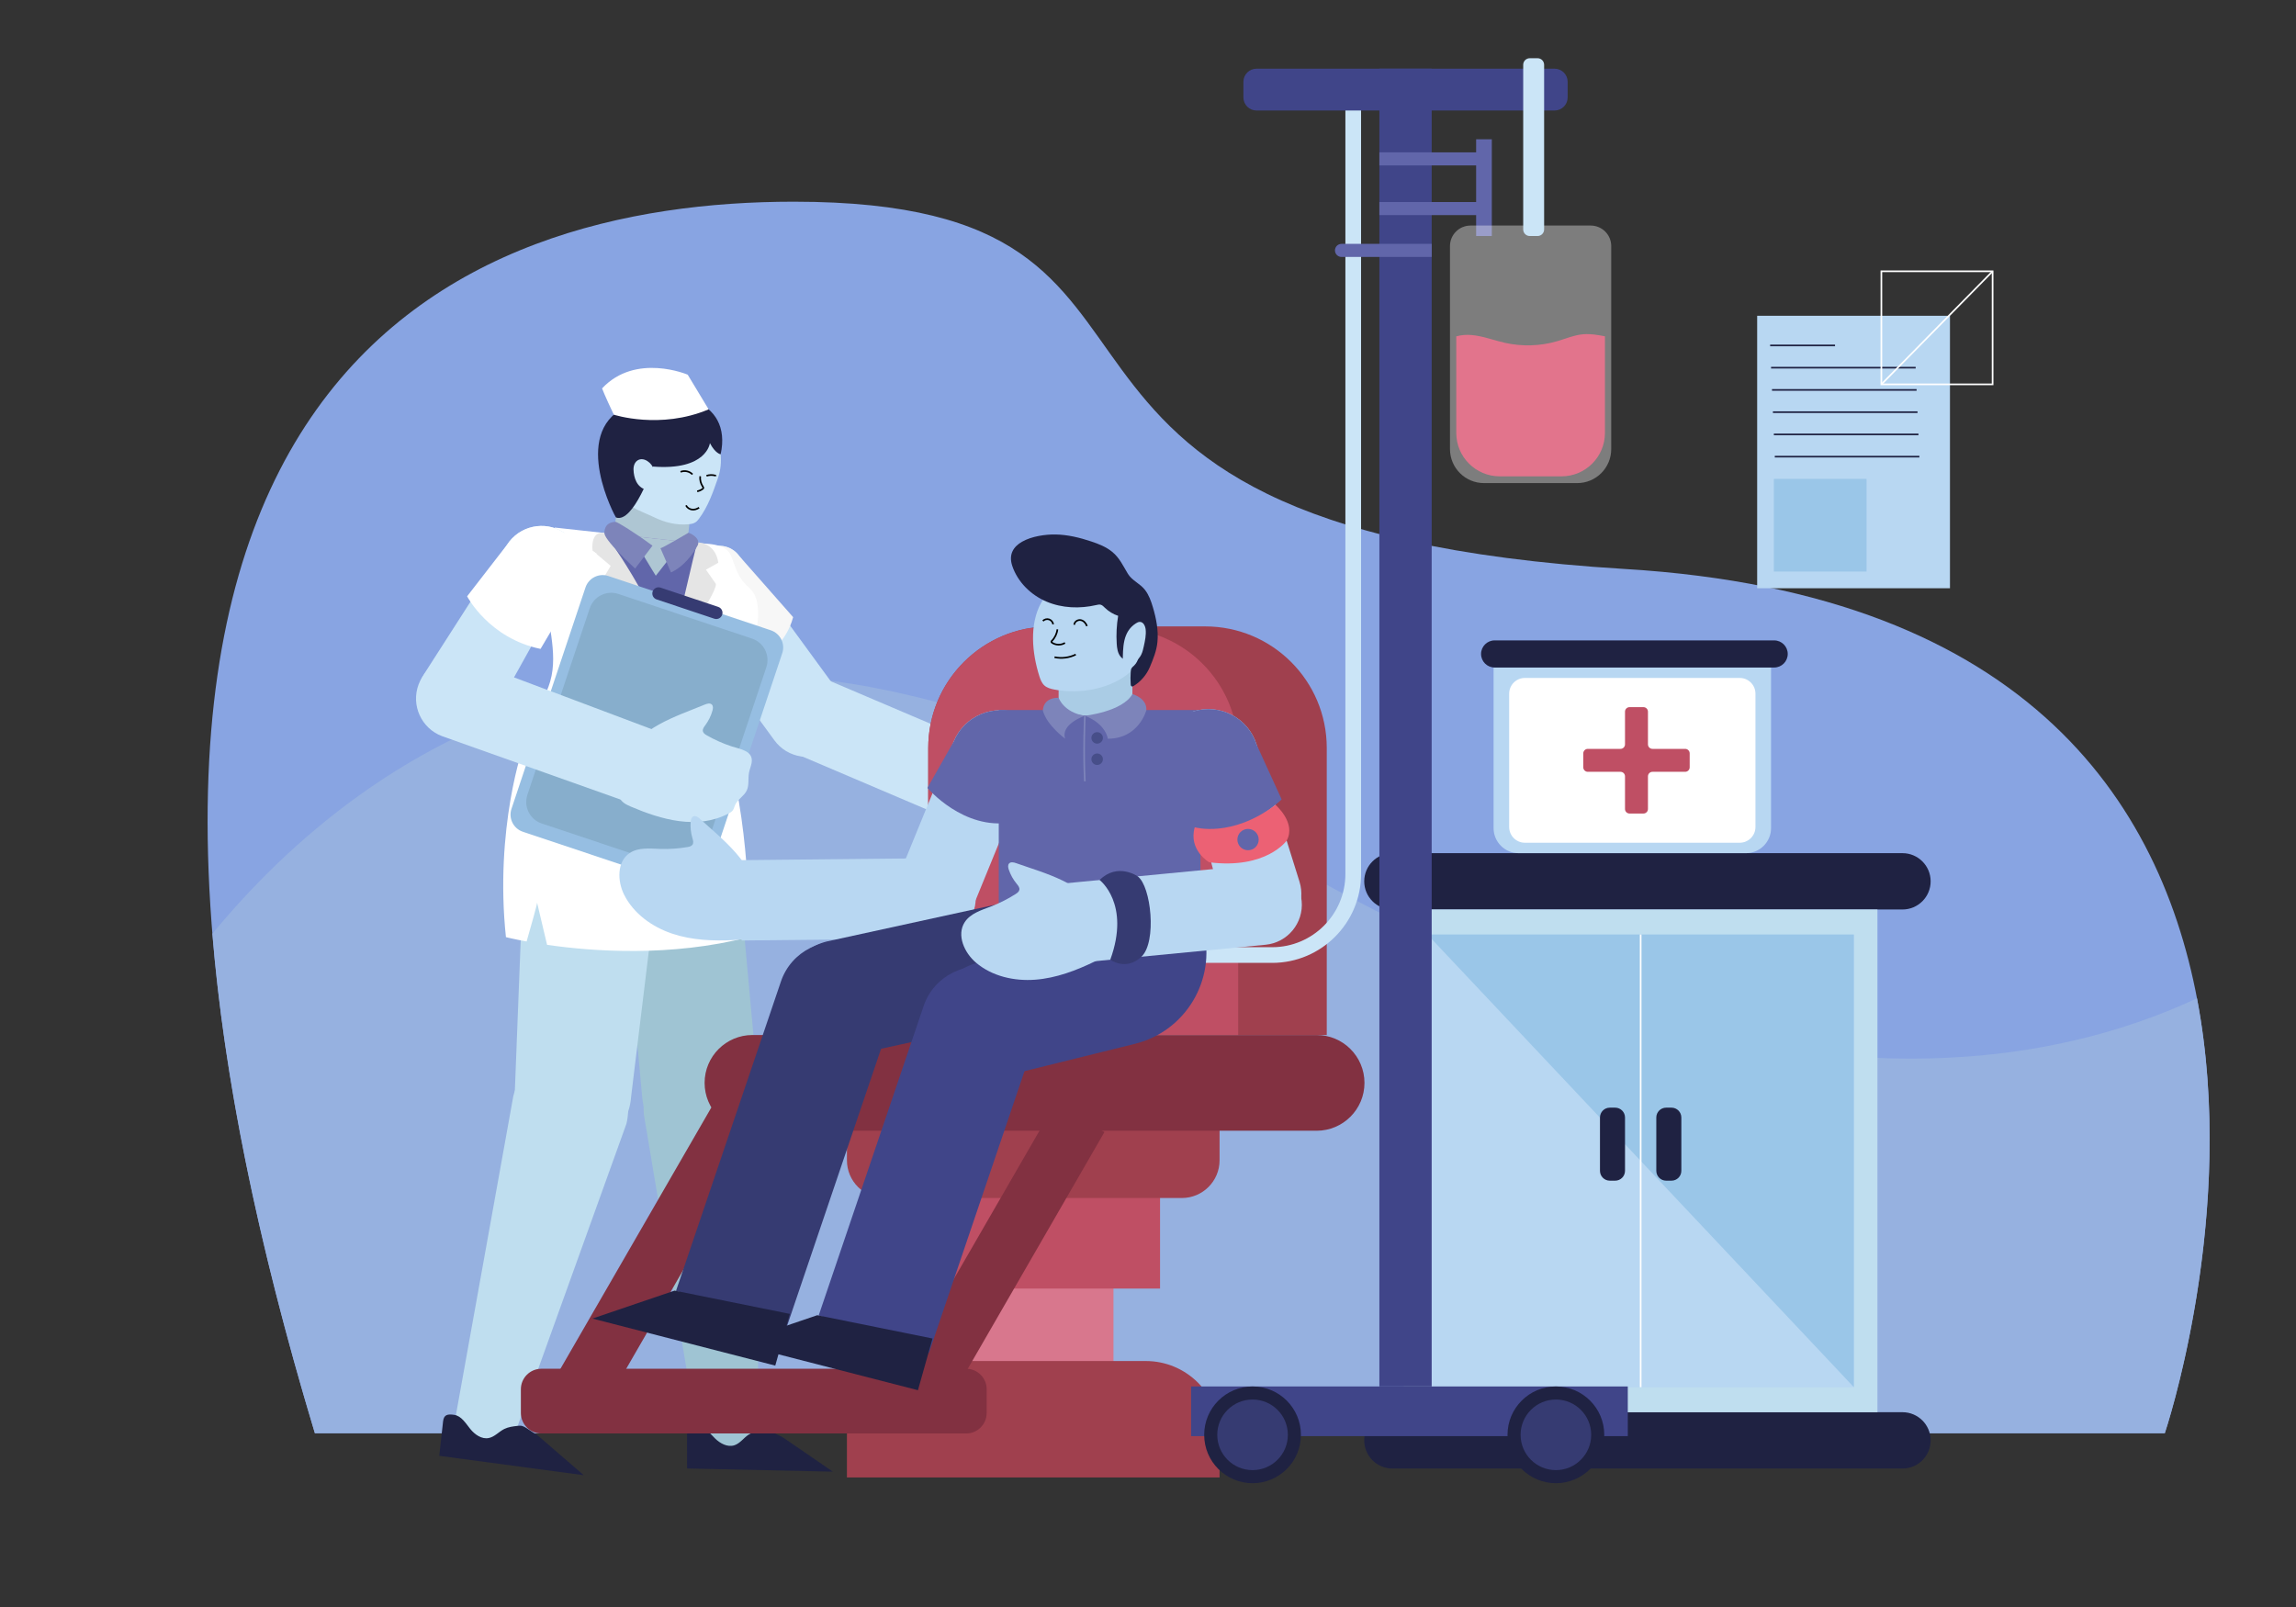 <?xml version="1.0" encoding="utf-8"?>
<!-- Generator: Adobe Illustrator 16.0.0, SVG Export Plug-In . SVG Version: 6.00 Build 0)  -->
<!DOCTYPE svg PUBLIC "-//W3C//DTD SVG 1.1//EN" "http://www.w3.org/Graphics/SVG/1.1/DTD/svg11.dtd">
<svg version="1.1" xmlns="http://www.w3.org/2000/svg" xmlns:xlink="http://www.w3.org/1999/xlink" x="0px" y="0px" width="1400px"
	 height="980px" viewBox="0 0 1400 980" enable-background="new 0 0 1400 980" xml:space="preserve">

<rect x="0" y="0" width="1400" height="980" fill="#333333" stroke="none"/>

<g id="OBJECTS">
	<g>
		<path fill="#88A4E2" d="M192,874h1128c0,0,168-497-329-527c-422.763-25.519-227-224-507-224C284.03,123-4,224,192,874z"/>
	</g>
	<g>
		<path fill="#96B1E0" d="M761,512c-338.492-203.928-539.861-53.749-631.478,57.413C136.465,654.373,156.108,754.972,192,874h1128
			c0,0,44.875-132.764,19.623-265.195C1232.133,658.857,1044.494,682.793,761,512z"/>
	</g>
	<g>
		<path fill="#9FC4D3" d="M430.759,701.229L430.759,701.229c19.492-2.113,33.58-19.628,31.467-39.119l-18.927-207.694l-70.586,7.652
			l18.927,207.693C393.752,689.254,411.267,703.342,430.759,701.229z"/>
		<path fill="#9FC4D3" d="M425,873l24,16l13-15l1.234-201.729c-2.113-19.492-19.627-33.58-39.12-31.468l0,0
			c-19.492,2.113-33.58,19.628-31.467,39.119L425,873z"/>
		<path fill="#CBE5F7" d="M472.218,451.498l-69.905-95.685l27.489-20.083c6.67-4.873,16.027-3.416,20.9,3.254l61.082,83.608
			c7.982,10.926,5.596,26.254-5.33,34.236l0,0C495.528,464.811,480.2,462.424,472.218,451.498z"/>
		
			<rect x="375.171" y="301.683" transform="matrix(0.994 0.109 -0.109 0.994 37.255 -41.367)" fill="#AEC6D3" width="45" height="38"/>
		<path fill="#F7F7F7" d="M483.622,376.366l-32.92-37.382c-4.873-6.67-14.23-8.126-20.9-3.254l-27.489,20.083l35.423,53.757
			C437.736,409.57,475.169,407.632,483.622,376.366z"/>
		<path fill="#CBE5F7" d="M593.011,505.537l-109.024-46.434c-12.449-5.302-18.243-19.692-12.94-32.141l0,0
			c5.302-12.449,19.692-18.243,32.141-12.94l109.023,46.434L593.011,505.537z"/>
		<path fill="#CBE5F7" d="M644.85,446.713c1.426-0.522,3.24-0.958,4.288,0.141c0.913,0.958,0.649,2.508,0.235,3.765
			c-1.036,3.144-2.648,6.096-4.731,8.668c-0.867,1.07-1.879,2.29-1.634,3.646c0.212,1.171,1.294,1.954,2.302,2.588
			c4.699,2.956,9.698,5.435,14.896,7.387c6.007,2.256,12.782,4.176,16.316,9.532c5.15,7.804,0.392,18.65-6.687,24.756
			c-9.728,8.392-23.199,11.549-36.017,10.683c-12.817-0.866-25.114-5.417-36.708-10.949c-2.859-1.364-6-3.171-6.686-6.264
			c-0.287-1.291-0.088-2.635,0.111-3.942c0.98-6.432,1.983-12.943,4.527-18.931C602.976,459.164,627.696,453.002,644.85,446.713z"/>
		<path fill="#BFDEEF" d="M346.839,701.867L346.839,701.867c19.556,1.408,36.55-13.302,37.959-32.857L410,462l-87.908-6.325
			l-8.11,208.232C312.573,683.463,327.283,700.458,346.839,701.867z"/>
		<path fill="#BFDEEF" d="M277.232,867.189l20.19,17.359l17.573-13.122l66.98-186.141c4.625-19.053-7.071-38.247-26.124-42.873l0,0
			c-19.053-4.625-38.248,7.071-42.873,26.124L277.232,867.189z"/>
		<path fill="#FFFFFF" d="M446.111,466.318c-9.012-0.986-18.024-1.973-27.037-2.959c-22.107-2.42-44.215-4.84-66.323-7.26
			c-7.793-0.853-15.856-1.198-23.575-2.581c-7.919-1.418-6.031-7.234-3.726-14.115c2.747-8.199,7.653-15.514,10.046-23.853
			c5.231-18.23-2.658-36.812-2.157-55.202c0.085-3.133,5.536-38.558,4.868-38.631c28.249,3.093,56.498,6.185,84.747,9.277
			c7.576,0.829,19.585-0.229,22.963,8.227c2.6,6.508,3.572,11.983,8.833,17.228c1.41,1.405,2.961,2.688,4.148,4.287
			c2.056,2.768,2.859,6.271,3.202,9.703c0.686,6.852-0.522,13.241-2.606,19.731c-2.003,6.237-6.297,10.873-9.216,16.705
			c-5.295,10.576-4.827,22.783-3.14,34.174c0.798,5.39,1.281,9.003,0.234,14.239C446.652,458.887,446.511,462.668,446.111,466.318z"
			/>
		<g>
			<path fill="#6166AA" d="M368.847,325.072l39.395,78.251c0,0,22.445-57.729,19.381-71.229c-0.058-0.256-0.136-0.513-0.222-0.77
				c-1.575-0.093-3.083-0.181-4.446-0.331C404.918,329.021,386.882,327.046,368.847,325.072z"/>
		</g>
		<path fill="#E5E5E5" d="M368.524,325.037c0,0,32.482,43.292,39.717,78.287c0,0-34.945-29.981-42.042-47.859l6.167-10.391
			l-11.058-9.258C361.309,335.815,359.632,323.561,368.524,325.037z"/>
		<path fill="#E5E5E5" d="M425.24,330.742c-0.499-0.034-16.89,71.587-16.89,71.587s28.428-39.139,28.195-46.207l-6.088-8.714
			l7.502-4.208C437.96,343.201,437.223,331.551,425.24,330.742z"/>
		<path fill="#AEC6D3" d="M386.365,327.477c-0.761,0.674,13.509,23.626,13.509,23.626l16.365-20.843
			c-9.781-1.07-19.562-2.141-29.343-3.212C386.719,327.191,386.538,327.323,386.365,327.477z"/>
		<g>
			<path fill="#7D84BA" d="M375.305,318.234c1-0.033,11.385,6.276,22.552,14.54l-10.579,13.932c0,0-20.128-18.299-18.699-22.167
				C368.579,324.54,368.237,318.466,375.305,318.234z"/>
		</g>
		<g>
			<path fill="#7D84BA" d="M402.718,334.312c0.994,0.109,17.129-9.442,17.129-9.442s7.265,2.556,5.727,7.417
				c0,0-5.834,11.936-16.427,16.812L402.718,334.312z"/>
		</g>
		<path fill="#CBE5F7" d="M299.913,437.375l54.445-97.793l-10.634-14.89c-11.636-7.465-27.121-4.083-34.585,7.553l-50.468,78.672
			c-7.306,11.389-3.996,26.544,7.393,33.85l0,0C277.451,452.073,292.606,448.763,299.913,437.375z"/>
		<path fill="#FFFFFF" d="M444,459c0,0-91.52-21.561-124.01-5.53c-1.023,0.505-18.49,52.03-11.49,118.03
			c0,0,4.579,1.176,12.594,2.648c2.867-9.944,6.406-22.459,6.406-23.648l6.085,25.693c27.93,4.042,75.421,7.501,122.915-4.693
			C456.5,571.5,458.5,511.5,444,459z"/>
		<path fill="#FFFFFF" d="M329.602,395.721l34.295-58.088l-20.174-12.941c-11.636-7.465-27.121-4.083-34.585,7.553l-24.313,31.413
			C284.825,363.658,298.118,389.257,329.602,395.721z"/>
		<g>
			<path fill="#96BEE2" d="M417.881,540.342l-99.028-33.094c-5.785-1.934-8.907-8.19-6.974-13.975l45.123-135.022
				c1.933-5.785,8.19-8.907,13.975-6.974l99.028,33.094c5.785,1.933,8.907,8.19,6.974,13.975l-45.123,135.022
				C429.923,539.153,423.666,542.275,417.881,540.342z"/>
			<path fill="#87AECC" d="M411.768,529.407l-81.457-27.222c-7.239-2.419-11.146-10.249-8.728-17.488l38.017-113.758
				c2.419-7.239,10.249-11.146,17.488-8.727l81.457,27.222c7.239,2.419,11.146,10.249,8.728,17.488L429.256,520.68
				C426.837,527.919,419.007,531.826,411.768,529.407z"/>
			<g>
				<path fill="#363B72" d="M435.551,377.303l-35.194-11.761c-1.988-0.664-3.061-2.814-2.396-4.802l0,0
					c0.665-1.988,2.814-3.061,4.802-2.396l35.193,11.761c1.988,0.664,3.061,2.814,2.396,4.802l0,0
					C439.688,376.895,437.539,377.967,435.551,377.303z"/>
			</g>
		</g>
		<path fill="#CBE5F7" d="M380.329,488.291l-110.78-39.356c-12.664-4.765-19.068-18.894-14.303-31.558l0,0
			c4.765-12.665,18.894-19.068,31.558-14.303l110.909,41.729L380.329,488.291z"/>
		<path fill="#CBE5F7" d="M429.735,429.678c1.402-0.583,3.196-1.096,4.29-0.042c0.953,0.918,0.756,2.478,0.396,3.751
			c-0.901,3.185-2.385,6.204-4.356,8.863c-0.82,1.106-1.78,2.368-1.477,3.712c0.262,1.161,1.377,1.897,2.411,2.488
			c4.821,2.752,9.922,5.015,15.198,6.743c5.344,1.75,13.418,2.639,12.096,10.102c-0.362,2.043-1.232,3.969-1.606,6.01
			c-0.654,3.568,0.206,7.45-1.34,10.732c-1.646,3.494-5.653,5.454-7.178,9.002c-0.439,1.022-0.659,2.153-1.3,3.063
			c-0.666,0.944-1.708,1.542-2.735,2.072c-19.217,9.938-40.713,3.711-59.521-4.294c-2.915-1.24-6.129-2.912-6.948-5.972
			c-0.341-1.278-0.201-2.629-0.058-3.944c0.705-6.468,1.428-13.016,3.713-19.107C388.432,443.908,412.867,436.695,429.735,429.678z"
			/>
		<path fill="#CBE5F7" d="M439.426,284.008c-0.261,2.556-0.816,5.12-1.692,7.648c-2.982,8.614-6.046,17.383-11.52,24.672
			c-0.593,0.789-1.225,1.571-2.04,2.129c-1.243,0.853-2.793,1.108-4.294,1.25c-7.455,0.705-14.426-1.071-21.094-4.289
			c-8.648-4.174-18.996-6.819-23.109-16.572c-1.183-2.805-1.663-5.855-1.947-8.886c-0.925-9.865,0.139-19.913,3.111-29.364
			c3.66-11.641,20.705-16.381,31.584-15.19C427.881,247.536,441.304,265.596,439.426,284.008z"/>
		<path fill="#1F2242" d="M432.872,270.213c0,0-1.85,16.899-34.763,14.302c0,0-11.87,34.916-22.514,31.061
			c-0.307-0.111-27.664-50.549,5.338-67.144c29.119-14.642,65.92-4.855,58.484,28.615
			C439.418,277.047,436.195,276.613,432.872,270.213z"/>
		<path fill="#FFFFFF" d="M374.276,252.89c0,0,28.272,9.228,57.819-3.257l-12.763-21.141c0,0-31.716-13.532-52.221,8.367
			C367.111,236.859,368.664,241.053,374.276,252.89z"/>
		<path fill="none" stroke="#000000" stroke-miterlimit="10" d="M426.942,290.442c-0.232,2.184,0.333,4.444,1.565,6.262
			c0.209,0.309,0.447,0.677,0.312,1.024c-0.068,0.176-0.221,0.303-0.372,0.417c-0.979,0.737-2.13,1.245-3.335,1.471"/>
		<path fill="none" stroke="#000000" stroke-miterlimit="10" d="M418.307,308.2c0.652,1.394,2.094,2.342,3.619,2.548
			s3.1-0.282,4.348-1.183"/>
		<path fill="none" stroke="#000000" stroke-miterlimit="10" d="M414.987,287.755c2.423-1.012,5.442-0.37,7.244,1.541"/>
		<path fill="none" stroke="#000000" stroke-miterlimit="10" d="M430.781,290.155c1.672-0.57,3.514-0.63,5.22-0.171
			c0.207,0.055,0.445,0.154,0.486,0.364"/>
		<path fill="#CBE5F7" d="M388.783,280.753c-1.175,0.739-1.933,2.025-2.262,3.374c-0.33,1.349-0.271,2.763-0.096,4.14
			c0.325,2.545,1.072,5.102,2.635,7.137c1.563,2.034,4.044,3.475,6.606,3.326c0.661-0.038,2.205-7.009,2.426-7.873
			c0.394-1.536,0.906-3.156,0.484-4.741C397.593,282.413,392.551,278.382,388.783,280.753z"/>
		<path fill="#1F2242" d="M324.726,873.355c0.31,0.199,0.614,0.385,0.909,0.551c1.829,1.029,3.318,2.382,4.903,3.753
			c3.51,3.037,7.02,6.073,10.53,9.11c4.952,4.284,9.904,8.568,14.855,12.853l-88.082-11.823c0.454-4.102,0.909-8.203,1.363-12.305
			c0.323-2.913,0.614-5.832,0.969-8.741c0.486-3.994,2.607-4.549,6.772-3.932c4.424,0.656,7.002,5.137,9.816,8.613
			c2.775,3.427,6.975,6.394,11.296,5.511c3.584-0.731,6.139-3.866,9.412-5.501c2.503-1.251,5.35-1.586,8.131-1.901
			c0.884-0.101,1.793-0.199,2.65,0.039C320.361,870.168,322.682,872.045,324.726,873.355z"/>
		<path fill="#1F2242" d="M473.886,874.831c0.33,0.163,0.652,0.313,0.964,0.446c1.933,0.818,3.563,1.997,5.292,3.183
			c3.827,2.627,7.653,5.253,11.48,7.88c5.398,3.705,10.797,7.41,16.196,11.115l-88.852-1.927c-0.005-4.127-0.011-8.253-0.017-12.38
			c-0.004-2.932-0.04-5.864-0.012-8.795c0.038-4.023,2.084-4.812,6.292-4.662c4.469,0.159,7.531,4.324,10.715,7.464
			c3.14,3.098,7.645,5.576,11.84,4.218c3.48-1.127,5.67-4.526,8.74-6.517c2.349-1.522,5.14-2.173,7.869-2.797
			c0.867-0.198,1.76-0.397,2.638-0.257C469.192,872.15,471.708,873.757,473.886,874.831z"/>
	</g>
	<g>
		<g>
			<rect x="582.691" y="746.365" fill="#D8778D" width="96.252" height="96.252"/>
		</g>
		<g>
			<rect x="554.289" y="689.561" fill="#BF4F64" width="153.057" height="96.253"/>
		</g>
		<g>
			<path fill="#A0404E" d="M720.638,730.586H539.419c-12.703,0-23-10.297-23-23v-33.804h227.218v33.804
				C743.638,720.289,733.34,730.586,720.638,730.586z"/>
		</g>
		<g>
			<path fill="#823141" d="M802.809,689.561H458.826c-16.122,0-29.191-13.069-29.191-29.19l0,0
				c0-16.122,13.069-29.191,29.191-29.191h343.983c16.122,0,29.191,13.069,29.191,29.191l0,0
				C832,676.491,818.931,689.561,802.809,689.561z"/>
		</g>
		<g>
			<path fill="#A0404E" d="M743.638,901H516.419v-26.006c0-24.853,20.147-45,45-45h137.218c24.853,0,45,20.147,45,45V901z"/>
		</g>
		<g>
			
				<rect x="593.737" y="669.048" transform="matrix(0.866 0.5 -0.5 0.866 463.715 -203.225)" fill="#823141" width="34.714" height="189.348"/>
		</g>
		<g>
			
				<rect x="385.453" y="669.048" transform="matrix(0.866 0.5 -0.5 0.866 435.818 -99.086)" fill="#823141" width="34.714" height="189.348"/>
		</g>
		<g>
			<path fill="#823141" d="M589.12,874.176H330.11c-6.907,0-12.506-5.6-12.506-12.507v-14.455c0-6.907,5.599-12.507,12.506-12.507
				h259.01c6.907,0,12.506,5.6,12.506,12.507v14.455C601.626,868.576,596.027,874.176,589.12,874.176z"/>
		</g>
		<g>
			<path fill="#A0404E" d="M734.833,382h-94.667C599.206,382,566,415.206,566,456.167v175.012h243V456.167
				C809,415.206,775.795,382,734.833,382z"/>
		</g>
		<g>
			<path fill="#BF4F64" d="M755,457.22c0-40.961-33.206-74.167-74.167-74.167h-53.072C592.709,388.958,566,419.435,566,456.167
				v175.012h189V457.22z"/>
		</g>
	</g>
	<g>
		<path fill="#1F2242" d="M1160.049,554.634H849.021c-9.484,0-17.173-7.688-17.173-17.173l0,0c0-9.484,7.688-17.174,17.173-17.174
			h311.027c9.484,0,17.173,7.689,17.173,17.174l0,0C1177.222,546.945,1169.533,554.634,1160.049,554.634z"/>
		<path fill="#1F2242" d="M1160.049,895.555H849.021c-9.484,0-17.173-7.688-17.173-17.173l0,0c0-9.484,7.688-17.173,17.173-17.173
			h311.027c9.484,0,17.173,7.688,17.173,17.173l0,0C1177.222,887.866,1169.533,895.555,1160.049,895.555z"/>
		<rect x="856.019" y="554.634" fill="#BFDEEF" width="288.765" height="306.575"/>
		<rect x="870.396" y="569.899" fill="#B8D7F2" width="260.009" height="276.044"/>
		<polygon fill="#9AC6E8" points="1130.405,569.899 870.396,569.899 1130.405,845.943 		"/>
		<line fill="none" stroke="#FFFFFF" stroke-miterlimit="10" x1="1000.401" y1="569.899" x2="1000.401" y2="845.943"/>
		<path fill="#1F2242" d="M1019.207,720.006h-3.266c-3.313,0-6-2.686-6-6v-32.522c0-3.314,2.687-6,6-6h3.266c3.313,0,6,2.686,6,6
			v32.522C1025.207,717.32,1022.521,720.006,1019.207,720.006z"/>
		<path fill="#1F2242" d="M984.86,720.006h-3.266c-3.313,0-6-2.686-6-6v-32.522c0-3.314,2.687-6,6-6h3.266c3.313,0,6,2.686,6,6
			v32.522C990.86,717.32,988.174,720.006,984.86,720.006z"/>
		<path fill="#B8D7F2" d="M1064.622,520.287H926.003c-8.441,0-15.284-6.843-15.284-15.284v-97.932h169.188v97.932
			C1079.907,513.444,1073.063,520.287,1064.622,520.287z"/>
		<path fill="#FFFFFF" d="M1060.805,513.927H929.82c-5.3,0-9.597-4.297-9.597-9.597v-81.301c0-5.301,4.297-9.598,9.597-9.598
			h130.984c5.301,0,9.598,4.297,9.598,9.598v81.301C1070.402,509.63,1066.105,513.927,1060.805,513.927z"/>
		<path fill="#1F2242" d="M1081.815,390.534H911.354c-4.566,0-8.269,3.702-8.269,8.269l0,0c0,4.566,3.702,8.269,8.269,8.269h170.461
			c4.566,0,8.269-3.702,8.269-8.269l0,0C1090.084,394.236,1086.382,390.534,1081.815,390.534z"/>
		<g>
			<path fill="#BF4F64" d="M1027.539,456.683h-19.93c-1.521,0-2.756-1.234-2.756-2.756v-19.93c0-1.522-1.234-2.756-2.756-2.756
				h-8.481c-1.521,0-2.756,1.234-2.756,2.756v19.93c0,1.522-1.234,2.756-2.756,2.756h-19.93c-1.522,0-2.757,1.234-2.757,2.756v8.481
				c0,1.522,1.234,2.756,2.757,2.756h19.93c1.521,0,2.756,1.234,2.756,2.756v19.929c0,1.522,1.234,2.757,2.756,2.757h8.481
				c1.521,0,2.756-1.234,2.756-2.757v-19.929c0-1.522,1.234-2.756,2.756-2.756h19.93c1.522,0,2.756-1.234,2.756-2.756v-8.481
				C1030.295,457.917,1029.062,456.683,1027.539,456.683z"/>
		</g>
	</g>
	<g>
		<g>
			<path fill="#CBE5F7" d="M775.713,587.198h-49.43c-2.642,0-4.783-2.142-4.783-4.783s2.142-4.784,4.783-4.784h49.43
				c24.617,0,44.645-20.027,44.645-44.646V54.641c0-2.642,2.143-4.783,4.784-4.783s4.783,2.142,4.783,4.783v478.344
				C829.925,562.878,805.605,587.198,775.713,587.198z"/>
		</g>
		<g>
			<path fill="#404589" d="M947.889,67.397H766.173c-4.418,0-8-3.582-8-8v-9.512c0-4.418,3.582-8,8-8h181.716c4.418,0,8,3.582,8,8
				v9.512C955.889,63.815,952.307,67.397,947.889,67.397z"/>
		</g>
		<g>
			<rect x="841.086" y="41.886" fill="#404589" width="31.89" height="803.618"/>
		</g>
		<g>
			<rect x="726.283" y="845.504" fill="#404589" width="266.278" height="30.295"/>
		</g>
		<circle fill="#1F2242" cx="763.754" cy="875.002" r="29.498"/>
		<g>
			<circle fill="#363B72" cx="763.754" cy="875.002" r="21.525"/>
		</g>
		<circle fill="#1F2242" cx="948.714" cy="875.002" r="29.498"/>
		<g>
			<circle fill="#363B72" cx="948.714" cy="875.002" r="21.525"/>
		</g>
		<rect x="841.086" y="92.909" fill="#6166AA" width="64.576" height="7.973"/>
		<rect x="841.086" y="123.204" fill="#6166AA" width="64.576" height="7.972"/>
		<path fill="#6166AA" d="M873,156.688h-55.014c-2.201,0-3.986-1.785-3.986-3.986l0,0c0-2.201,1.785-3.986,3.986-3.986H873V156.688z
			"/>
		<rect x="900.082" y="84.937" fill="#6166AA" width="9.566" height="58.996"/>
		<path opacity="0.36" fill="#FFFFFF" d="M961.707,294.611h-56.82c-11.46,0-20.75-9.29-20.75-20.75V150.054
			c0-6.903,5.597-12.5,12.5-12.5h73.32c6.903,0,12.5,5.597,12.5,12.5v123.807C982.457,285.321,973.167,294.611,961.707,294.611z"/>
		<path fill="#E2748C" d="M965.447,203.832c-5.52,0.464-10.704,2.716-16.024,4.262c-10.251,2.979-21.255,3.327-31.674,1.002
			c-6.791-1.515-13.365-4.146-20.295-4.766c-3.11-0.278-6.424-0.088-9.486,0.792v58.874c0,14.633,11.862,26.495,26.495,26.495
			h37.668c14.633,0,26.495-11.862,26.495-26.495v-58.905C974.244,204.251,969.857,203.461,965.447,203.832z"/>
		<path fill="#CBE5F7" d="M937.538,143.932h-4.756c-2.209,0-4-1.791-4-4V39.507c0-2.209,1.791-4,4-4h4.756c2.21,0,4,1.791,4,4
			v100.425C941.538,142.142,939.748,143.932,937.538,143.932z"/>
	</g>
	<g>
		<rect x="1071.444" y="192.568" fill="#B8D7F2" width="117.558" height="166.163"/>
		<line fill="none" stroke="#1F2242" stroke-miterlimit="10" x1="1079.356" y1="210.654" x2="1118.919" y2="210.654"/>
		<line fill="none" stroke="#1F2242" stroke-miterlimit="10" x1="1079.922" y1="224.219" x2="1168.09" y2="224.219"/>
		<line fill="none" stroke="#1F2242" stroke-miterlimit="10" x1="1080.487" y1="237.783" x2="1168.655" y2="237.783"/>
		<line fill="none" stroke="#1F2242" stroke-miterlimit="10" x1="1081.052" y1="251.347" x2="1169.221" y2="251.347"/>
		<line fill="none" stroke="#1F2242" stroke-miterlimit="10" x1="1081.617" y1="264.912" x2="1169.785" y2="264.912"/>
		<line fill="none" stroke="#1F2242" stroke-miterlimit="10" x1="1082.183" y1="278.476" x2="1170.351" y2="278.476"/>
		<rect x="1081.617" y="292.041" fill="#9AC6E8" width="56.519" height="56.518"/>
		<rect x="1147.178" y="165.44" fill="none" stroke="#FFFFFF" stroke-miterlimit="10" width="67.822" height="68.952"/>
		<line fill="none" stroke="#FFFFFF" stroke-miterlimit="10" x1="1147.178" y1="234.392" x2="1215" y2="165.44"/>
	</g>
	<g>
		<path fill="#B8D7F2" d="M593.672,551.937l44.856-109.682l-16.746-6.848c-15.8-6.462-33.846,1.108-40.308,16.908l-33.156,81.074
			c-5.122,12.523,0.878,26.829,13.403,31.951l0,0C574.245,570.461,588.55,564.461,593.672,551.937z"/>
		<path fill="#6166AA" d="M616.5,501.5l22.028-59.246l-16.746-6.848c-15.8-6.462-33.846,1.108-40.308,16.908L565.5,480.5
			C565.5,480.5,587.5,506.5,616.5,501.5z"/>
		<path fill="#B8D7F2" d="M452.199,573.541l118.494-1.191c13.53-0.136,24.388-11.215,24.252-24.745l0,0
			c-0.136-13.53-11.215-24.389-24.745-24.253l-118.494,1.192L452.199,573.541z"/>
		<g>
			<path fill="#363B72" d="M478.286,617.107L478.286,617.107c-4.707-19.032,6.906-38.277,25.938-42.984l184.45-40.251l17.046,68.924
				l-184.45,40.251C502.237,647.754,482.993,636.141,478.286,617.107z"/>
		</g>
		<rect x="645.5" y="406.5" fill="#AACCE5" width="45" height="38"/>
		<g>
			<path fill="#363B72" d="M479.488,809.875l-67.281-22.679l63.96-188.621c6.263-18.579,26.4-28.563,44.979-22.301l0,0
				c18.579,6.263,28.563,26.4,22.301,44.979L479.488,809.875z"/>
		</g>
		<g>
			<rect x="609" y="433" fill="#6166AA" width="123" height="132"/>
		</g>
		<polygon fill="#1F2242" points="411.333,787.055 361.23,804.104 472.721,832.789 481.612,801.262 		"/>
		<g>
			<path fill="#404589" d="M570.286,630.107L570.286,630.107c-4.708-19.032,6.906-38.277,25.938-42.984l134.45-33.251l3.266,13.207
				c7.61,30.771-11.165,61.886-41.937,69.496l-78.733,19.472C594.237,660.754,574.993,649.141,570.286,630.107z"/>
		</g>
		<g>
			<path fill="#404589" d="M566.488,824.875l-67.281-22.679l63.96-188.621c6.263-18.579,26.4-28.563,44.979-22.301l0,0
				c18.579,6.263,28.563,26.4,22.301,44.979L566.488,824.875z"/>
		</g>
		<polygon fill="#1F2242" points="498.333,802.055 448.23,819.104 559.721,847.789 568.612,816.262 		"/>
		<path fill="#B8D7F2" d="M426.808,499.36c-1.117-1.028-2.626-2.125-4.015-1.51c-1.21,0.536-1.56,2.068-1.658,3.389
			c-0.245,3.301,0.114,6.646,1.055,9.819c0.392,1.32,0.861,2.834,0.115,3.993c-0.644,1.001-1.943,1.311-3.117,1.511
			c-5.473,0.933-11.04,1.311-16.588,1.126c-6.413-0.214-13.407-1.031-18.721,2.564c-7.743,5.24-7.498,17.081-3.292,25.432
			c5.777,11.474,17.016,19.546,29.189,23.648c12.174,4.104,25.276,4.603,38.104,3.928c3.163-0.167,6.756-0.635,8.574-3.229
			c0.759-1.083,1.089-2.4,1.406-3.685c1.555-6.318,3.12-12.717,3.06-19.224C460.733,526.884,440.25,511.733,426.808,499.36z"/>
		<path fill="#B8D7F2" d="M745.629,552.366L716,442l11.608-8.159c16.245-5.081,33.533,3.97,38.614,20.215l26.172,83.683
			c4.039,12.914-3.156,26.657-16.07,30.696l0,0C763.41,572.475,749.667,565.28,745.629,552.366z"/>
		<path fill="#6166AA" d="M728.5,504.5l-18.243-65.232l17.352-5.427c16.245-5.081,33.533,3.97,38.614,20.215L781.5,487.5
			C781.5,487.5,751.5,516.5,728.5,504.5z"/>
		<path fill="#B8D7F2" d="M653.697,587.498l117.955-11.356c13.469-1.297,23.336-13.267,22.039-26.735l0,0
			c-1.297-13.469-13.267-23.336-26.735-22.039l-117.955,11.356L653.697,587.498z"/>
		<path fill="#B8D7F2" d="M619.599,526.381c-1.43-0.511-3.248-0.932-4.286,0.178c-0.905,0.966-0.628,2.513-0.204,3.767
			c1.063,3.135,2.7,6.073,4.805,8.628c0.876,1.062,1.899,2.273,1.665,3.631c-0.202,1.174-1.278,1.966-2.28,2.608
			c-4.674,2.995-9.652,5.517-14.832,7.513c-5.988,2.307-12.746,4.285-16.234,9.67c-5.083,7.848-0.234,18.652,6.897,24.699
			c9.798,8.308,23.297,11.352,36.106,10.376c12.81-0.976,25.067-5.631,36.614-11.261c2.847-1.388,5.973-3.222,6.633-6.32
			c0.275-1.293,0.066-2.635-0.145-3.941c-1.035-6.424-2.093-12.926-4.688-18.892C661.577,538.476,636.805,532.524,619.599,526.381z"
			/>
		<path fill="#B8D7F2" d="M700.5,384.5c0,29.547-32.883,40.799-57.697,35.992c-2.133-0.413-4.335-0.998-5.953-2.448
			c-1.65-1.48-2.468-3.657-3.135-5.771c-4.375-13.856-6.178-31.453,1.131-44.679c6.112-11.061,18.016-18.094,30.653-18.094
			C684.83,349.5,700.5,365.17,700.5,384.5z"/>
		<path fill="#EC6174" d="M728.5,504.5c0,0,22.438,6.632,49.219-13.685c0,0,12.872,10.969,6.826,21.827
			c0,0-12.368,17.575-47.207,13.216C737.338,525.858,724.5,518.5,728.5,504.5z"/>
		<g>
			<circle fill="#6166AA" cx="761" cy="512" r="6.5"/>
		</g>
		<g>
			<path fill="#363B72" d="M670.5,536.654c0,0,19,14.354,6.5,48.601c0,0,9.518,7.094,19.009-1.83
				c9.491-8.925,5.905-43.086-2.302-49.005C693.707,534.42,681.5,525.808,670.5,536.654z"/>
		</g>
		<path fill="#1F2242" d="M623.157,330.386c-5.156,2.97-8.293,7.661-5.913,14.752c3.29,9.798,11.312,17.677,20.822,21.724
			c9.51,4.047,20.354,4.443,30.42,2.104c0.858-0.199,1.753-0.418,2.609-0.208c1.064,0.262,1.851,1.128,2.635,1.894
			c2.269,2.217,5.053,3.905,8.068,4.891c-0.936,5.607-1.229,11.322-0.873,16.996c0.173,2.757,0.563,5.667,2.285,7.827
			c1.721,2.16,5.202,3.136,7.296,1.335c2.213-1.903,2.091-5.978,4.783-7.106c-0.378,0.158-0.806,5.666-1.012,6.394
			c-0.533,1.888-1.436,3.677-2.891,5.022c-0.494,0.457-1.048,0.871-1.392,1.449c-0.38,0.636-0.463,1.4-0.522,2.139
			c-0.206,2.583-0.211,5.181-0.017,7.764c0.032,0.428,0.105,0.917,0.468,1.147c0.43,0.272,0.99,0.016,1.423-0.253
			c4.376-2.717,7.849-6.845,9.831-11.594c2.043-4.894,4.048-9.757,4.57-15.104c0.704-7.206-0.739-14.462-2.813-21.399
			c-1.093-3.653-2.398-7.323-4.717-10.351c-3.064-4-7.948-5.709-10.473-9.886c-2.917-4.826-5.078-9.707-9.565-13.388
			c-3.677-3.016-8.193-4.808-12.704-6.315c-7.096-2.372-14.462-4.169-21.944-4.283C637.589,325.845,629.053,326.99,623.157,330.386z
			"/>
		<path fill="none" stroke="#000000" stroke-miterlimit="10" d="M644.762,383.792c-0.291,2.635-1.5,5.16-3.37,7.038
			c-0.157,0.158-0.331,0.34-0.323,0.563c0.009,0.232,0.211,0.404,0.403,0.536c2.303,1.577,5.549,1.634,7.906,0.139"/>
		<path fill="none" stroke="#000000" stroke-miterlimit="10" d="M642.994,400.78c4.338,0.927,8.984,0.343,12.957-1.629"/>
		<path fill="none" stroke="#000000" stroke-miterlimit="10" d="M655.05,381.001c0.034-1.84,2.121-3.179,3.932-2.849
			c1.811,0.33,3.192,1.915,3.787,3.657"/>
		<path fill="#AACCE5" d="M648.707,433.098c0,0,10.793,7.258,34.793,0.33C683.5,433.428,661.913,420.696,648.707,433.098z"/>
		<path fill="none" stroke="#000000" stroke-miterlimit="10" d="M642.167,380.729c-0.174-1.356-1.178-2.571-2.477-2.999
			c-1.299-0.428-2.828-0.047-3.774,0.94"/>
		<g>
			<path fill="#7D84BA" d="M661.5,436.5c0,0,23-2.5,29-13.25c0,0,9,2.446,8.5,9.848c0,0-4.5,17.402-23.5,17.402
				C675.5,450.5,674.5,441.5,661.5,436.5z"/>
		</g>
		<g>
			<path fill="#7D84BA" d="M645.5,425.5c0,0,3,9,16,11c0,0-15,5-12,14c0,0-11.168-8.144-13.584-17.072
				C635.916,433.428,635.5,425.5,645.5,425.5z"/>
		</g>
		<path fill="none" stroke="#7D84BA" stroke-miterlimit="10" d="M661.5,436.5c0,0-1,22,0,40"/>
		<g>
			<circle fill="#474E89" cx="669" cy="450" r="3.5"/>
		</g>
		<g>
			<circle fill="#474E89" cx="669" cy="463" r="3.5"/>
		</g>
		<path fill="#B8D7F2" d="M692.638,380.119c0.744-0.474,1.572-0.9,2.454-0.875c2.125,0.06,3.27,2.549,3.486,4.663
			c0.347,3.384-0.383,6.775-1.109,10.098c-0.398,1.825-0.805,3.672-1.647,5.339c-1.802,3.563-5.66,5.989-9.652,6.07
			c-0.442,0.009-0.931-0.028-1.242-0.343c-0.328-0.333-0.34-0.854-0.329-1.321C684.801,395.026,684.384,385.384,692.638,380.119z"/>
	</g>
</g>
</svg>
